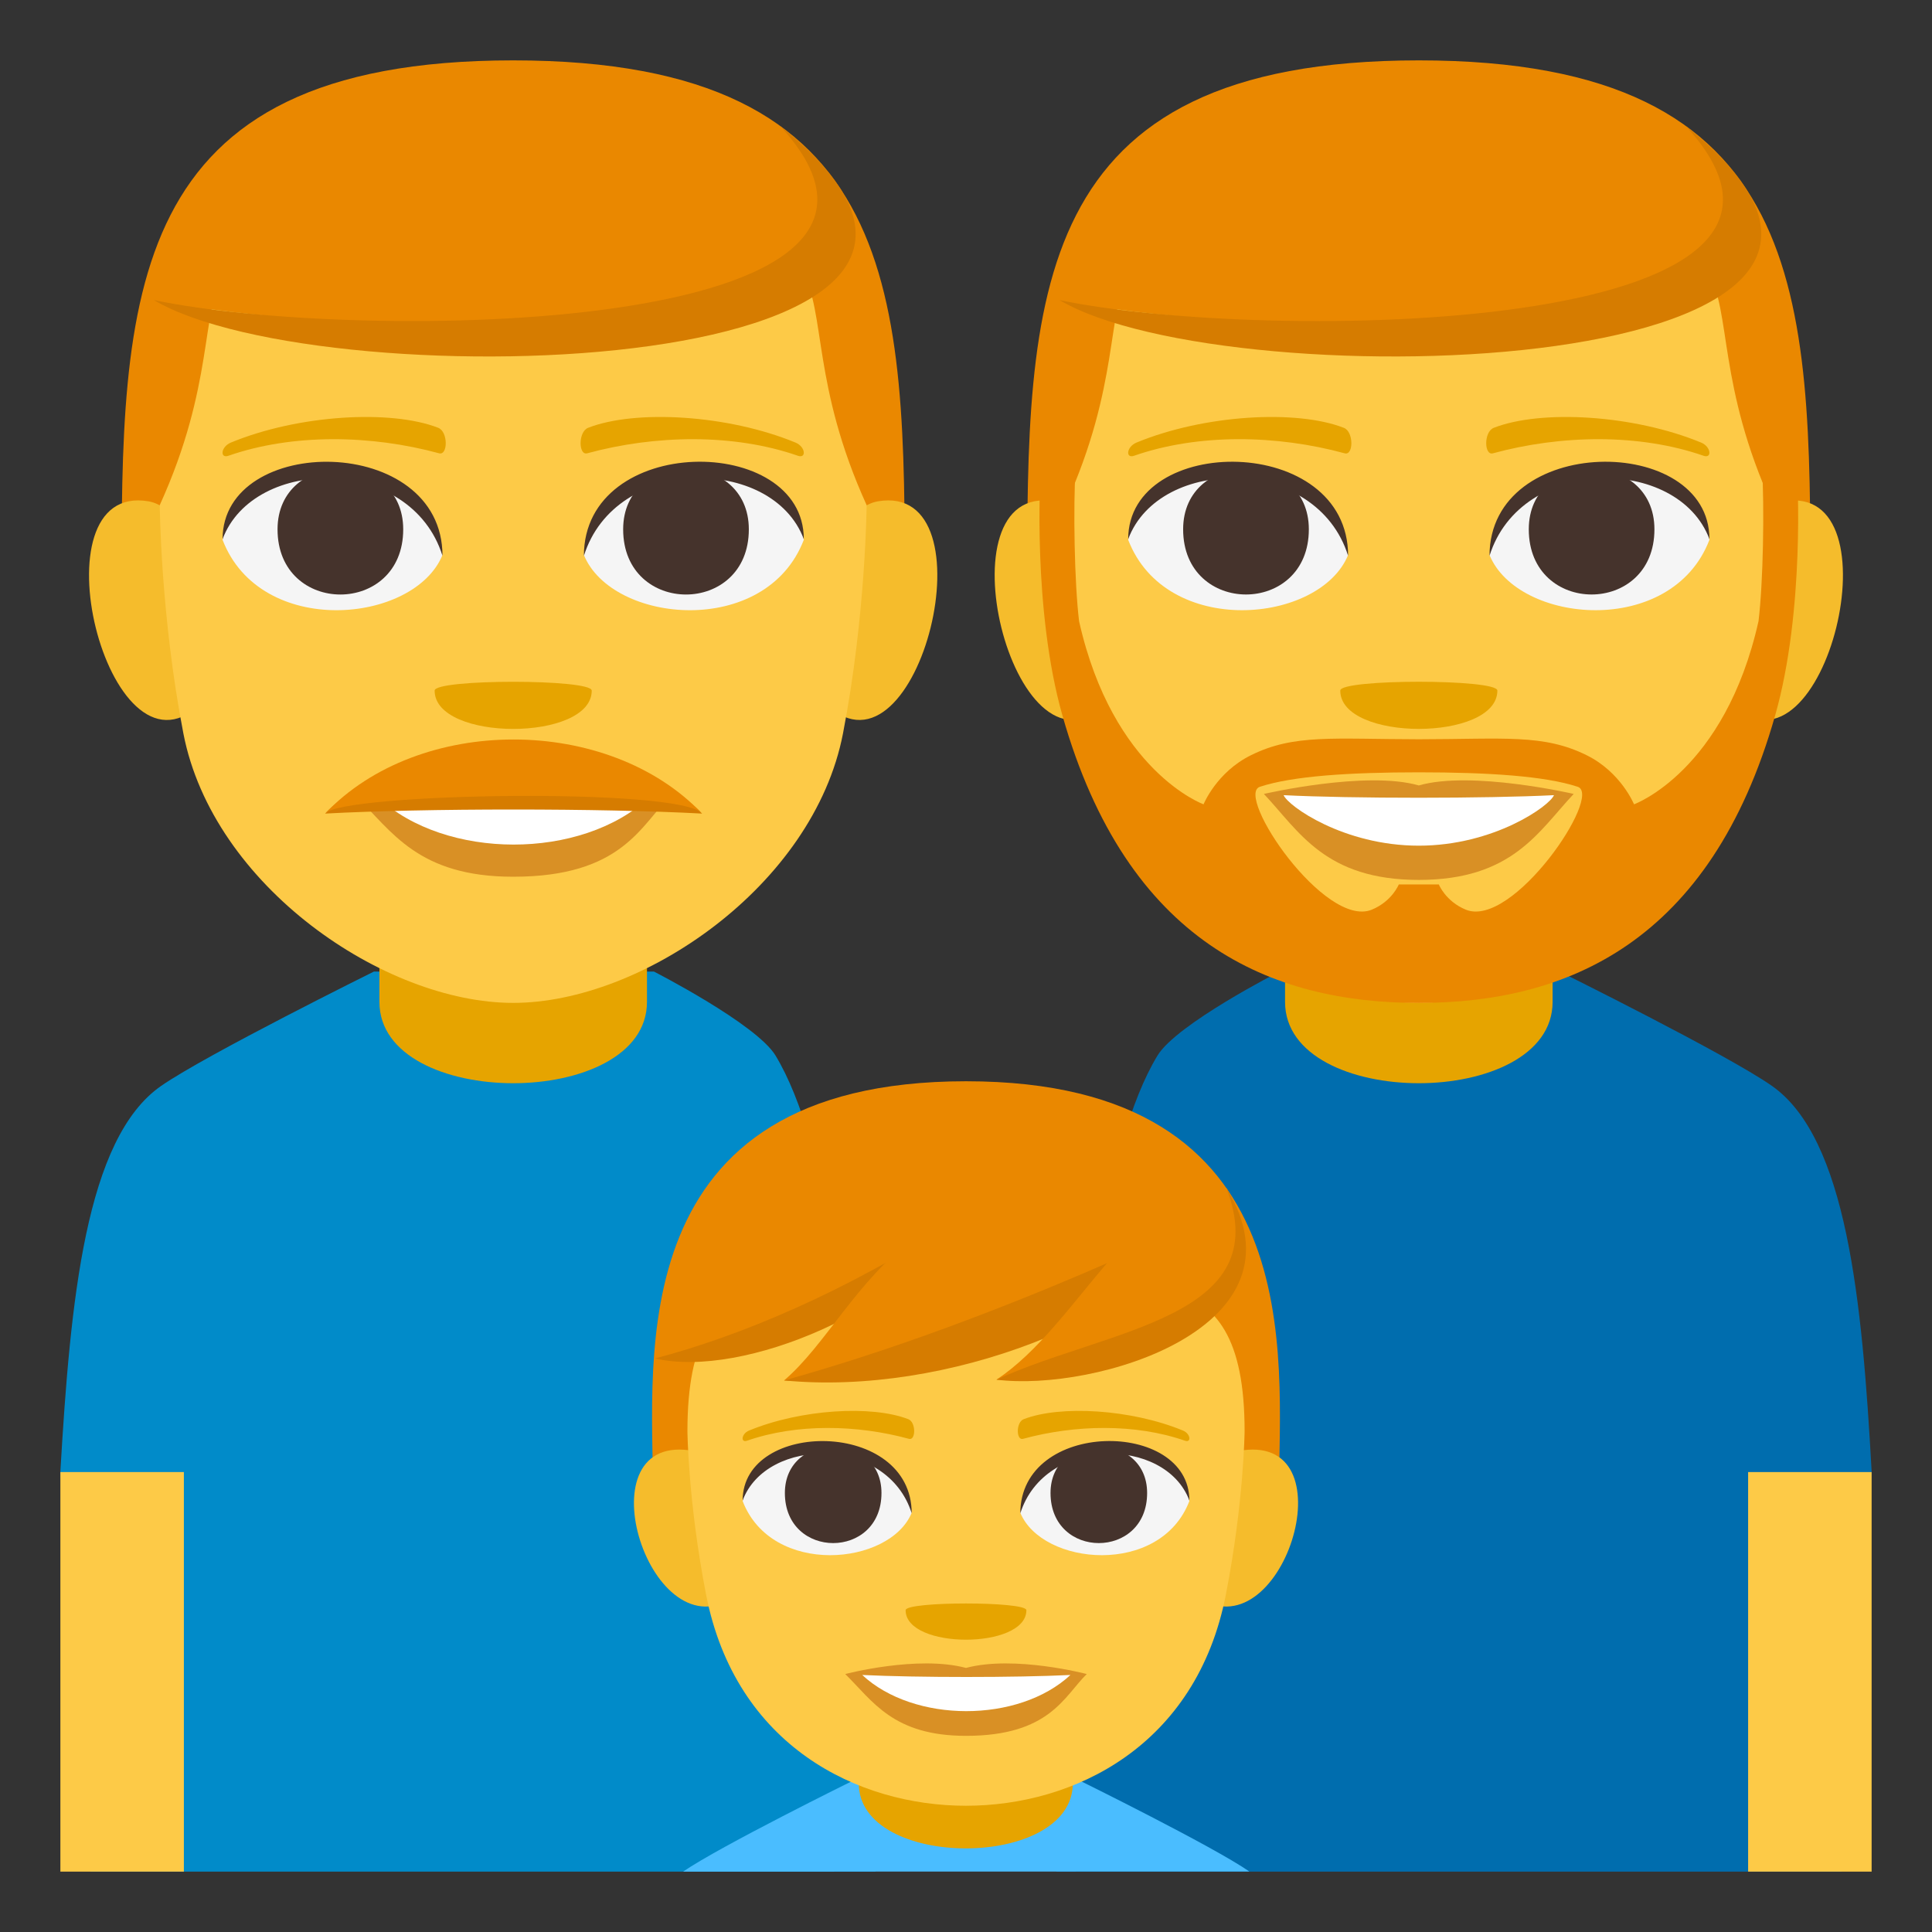<?xml version="1.0" encoding="utf-8"?>
<!-- Generator: Adobe Illustrator 15.0.0, SVG Export Plug-In . SVG Version: 6.00 Build 0)  -->
<!DOCTYPE svg PUBLIC "-//W3C//DTD SVG 1.1//EN" "http://www.w3.org/Graphics/SVG/1.1/DTD/svg11.dtd">
<svg version="1.1" id="Layer_1" xmlns="http://www.w3.org/2000/svg" xmlns:xlink="http://www.w3.org/1999/xlink" x="0px" y="0px"
	 width="64px" height="64px" viewBox="0 0 64 64" enable-background="new 0 0 64 64" xml:space="preserve">
<rect x="0" y="0" width="64" height="64" fill="#333333" stroke="none"/>
<path fill="#018BC9" d="M25.691,34.967c-0.634-1.047-4.029-2.783-4.029-2.783h-9.275c0,0-5.545,2.746-7.045,3.785
	C2.834,37.705,2.332,43.07,2,48.742L3,62h26C29,62,29.217,40.791,25.691,34.967z"/>
<path fill="#E6A400" d="M21.432,33.189c0-0.816,0-4.438,0-4.438h-8.863c0,0,0,3.568,0,4.438
	C12.568,36.781,21.432,36.781,21.432,33.189z"/>
<rect x="2" y="48.764" fill="#FDCA47" width="4.091" height="13.236"/>
<path fill="#EA8800" d="M17,2C4.029,2,4.026,9.805,4.026,19.563h25.946C29.973,9.805,29.969,2,17,2z"/>
<path fill="#F5BC2C" d="M6.602,23.357c1.406-1.309,0.13-6.441-1.682-6.75C1.048,15.947,3.569,26.18,6.602,23.357z"/>
<path fill="#F5BC2C" d="M27.397,23.357c-1.405-1.309-0.13-6.441,1.683-6.75C32.951,15.947,30.43,26.178,27.397,23.357z"/>
<path fill="#FDCA47" d="M17,7.205c-13.551,0-8.091,1.568-11.708,9.527c0,0,0.025,3.65,0.783,7.566
	c0.977,5.049,6.657,8.924,10.925,8.924s9.948-3.875,10.925-8.924c0.758-3.916,0.783-7.566,0.783-7.566
	C25.091,8.773,30.551,7.205,17,7.205z"/>
<path fill="#F5F5F5" d="M26.627,17.883c-1.253,3.264-6.352,2.785-7.285,0.502C20.051,14.717,25.938,14.402,26.627,17.883z"/>
<path fill="#45332C" d="M20.643,17.535c0,2.879,4.163,2.879,4.163,0C24.806,14.861,20.643,14.861,20.643,17.535z"/>
<path fill="#45332C" d="M26.627,17.859c0-3.506-7.285-3.506-7.285,0.555C20.382,15.084,25.586,15.084,26.627,17.859z"/>
<path fill="#F5F5F5" d="M7.373,17.883c1.253,3.264,6.351,2.785,7.285,0.502C13.948,14.717,8.063,14.402,7.373,17.883z"/>
<path fill="#45332C" d="M13.357,17.535c0,2.879-4.163,2.879-4.163,0C9.194,14.863,13.357,14.863,13.357,17.535z"/>
<path fill="#45332C" d="M7.373,17.859c0-3.504,7.285-3.504,7.285,0.553C13.618,15.084,8.413,15.084,7.373,17.859z"/>
<path fill="#D99025" d="M17,26.113c-2.097-0.555-5.204,0.264-5.204,0.264c1.184,1.16,2.051,2.666,5.204,2.666
	c3.613,0,4.226-1.709,5.203-2.666C22.203,26.377,19.093,25.557,17,26.113z"/>
<path fill="#FFFFFF" d="M12.527,26.42c2.228,2.07,6.73,2.084,8.972,0C19.123,26.533,14.92,26.533,12.527,26.42z"/>
<path fill="#E6A400" d="M26.35,14.66c-2.236-0.922-5.298-1.102-6.869-0.488c-0.332,0.131-0.321,0.924-0.028,0.844
	c2.253-0.613,4.848-0.66,6.98,0.082C26.72,15.197,26.685,14.797,26.35,14.66z"/>
<path fill="#E6A400" d="M7.65,14.66c2.235-0.922,5.296-1.102,6.868-0.488c0.331,0.131,0.321,0.924,0.027,0.844
	c-2.253-0.613-4.847-0.66-6.979,0.082C7.279,15.197,7.314,14.797,7.65,14.66z"/>
<path fill="#D67C00" d="M23.258,26.951c-2.44-2.568-10.027-2.59-12.489,0C14.078,26.771,19.928,26.771,23.258,26.951z"/>
<path fill="#EA8800" d="M23.258,26.951c-3.101-3.262-9.369-3.283-12.489,0C11.31,26.268,22.561,26.078,23.258,26.951z"/>
<path fill="#EA8800" d="M27.36,6.01c4.833,6.627-17.6,4.898-22.266,3.93C5.095,9.939,11.947,0.594,27.36,6.01z"/>
<path fill="#D67C00" d="M5.095,9.939c6.701,1.41,27.189,1.217,20.741-5.773C36.35,12.555,10.769,13.303,5.095,9.939z"/>
<path fill="#E6A400" d="M19.602,22.877c0,1.693-5.204,1.693-5.204,0C14.397,22.488,19.602,22.488,19.602,22.877z"/>
<path fill="#006DAE" d="M58.691,35.967c-1.491-1.043-7.029-3.783-7.029-3.783h-9.275c0,0-3.408,1.734-4.045,2.785
	C34.81,40.789,35,62,35,62h26l1-13.258C61.688,43.082,61.175,37.701,58.691,35.967z"/>
<path fill="#E6A400" d="M51.432,33.189c0-0.816,0-4.438,0-4.438h-8.863c0,0,0,3.568,0,4.438
	C42.568,36.781,51.432,36.781,51.432,33.189z"/>
<rect x="57.909" y="48.764" fill="#FDCA47" width="4.091" height="13.236"/>
<path fill="#4ABDFF" d="M41.386,61.996c-1.197-0.832-5.647-3.025-5.647-3.025h-7.451c0,0-4.455,2.197-5.659,3.029L41.386,61.996z"/>
<path fill="#E6A400" d="M35.538,59.076c0-0.652,0-3.551,0-3.551h-7.09c0,0,0,2.855,0,3.551
	C28.448,61.949,35.538,61.949,35.538,59.076z"/>
<path fill="#EA8800" d="M32,35.818c-11.478,0-10.371,9.201-10.371,13.5h20.742C42.371,45.02,43.478,35.818,32,35.818z"/>
<path fill="#F5BC2C" d="M22.821,48.041c-3.578-0.471-1.248,6.844,1.555,4.826C25.674,51.932,24.495,48.262,22.821,48.041z"/>
<path fill="#F5BC2C" d="M41.18,48.041c-1.675,0.221-2.854,3.891-1.555,4.826C42.427,54.883,44.757,47.57,41.18,48.041z"/>
<path fill="#FDCA47" d="M41.229,47.41c0-6.135-3.624-4.77-9.228-4.77s-9.229-1.365-9.229,4.77c0,0,0.02,2.338,0.617,5.41
	c0.979,5.027,5.039,6.998,8.61,6.998s7.634-1.971,8.61-6.998C41.208,49.746,41.229,47.41,41.229,47.41z"/>
<path fill="#EA8800" d="M31.811,40.338c-1.677,2.988-7.955,4.855-10.113,4.662C23.651,43.023,24.52,37.936,31.811,40.338z"/>
<path fill="#D67C00" d="M21.697,45c2.748-0.719,6.316-2.182,10.113-4.662C30.134,43.326,24.62,45.684,21.697,45z"/>
<path fill="#EA8800" d="M40.28,40.176c-2.371,3.559-11.254,5.785-14.307,5.553C28.737,43.375,29.966,37.316,40.28,40.176z"/>
<path fill="#D67C00" d="M25.974,45.729c7.297-2.027,14.307-5.553,14.307-5.553C37.909,43.734,31.297,46.244,25.974,45.729z"/>
<path fill="#EA8800" d="M40.626,39.357c2.844,4.633-4.559,6.531-7.617,6.346C35.751,43.895,37.591,39.213,40.626,39.357z"/>
<path fill="#D67C00" d="M33.009,45.703c3.678-1.688,9.283-2.033,7.617-6.346C43.47,43.99,36.252,46.119,33.009,45.703z"/>
<path fill="#F5F5F5" d="M39.399,49.725c-0.963,2.51-4.881,2.141-5.6,0.387C34.345,47.291,38.87,47.049,39.399,49.725z"/>
<path fill="#45332C" d="M34.8,49.457c0,2.213,3.2,2.213,3.2,0C38,47.402,34.8,47.402,34.8,49.457z"/>
<path fill="#45332C" d="M39.399,49.705c0-2.693-5.6-2.693-5.6,0.428C34.601,47.572,38.601,47.572,39.399,49.705z"/>
<path fill="#F5F5F5" d="M24.601,49.725c0.963,2.51,4.882,2.141,5.6,0.387C29.655,47.291,25.13,47.049,24.601,49.725z"/>
<path fill="#45332C" d="M29.2,49.457c0,2.213-3.2,2.213-3.2,0C26,47.402,29.2,47.402,29.2,49.457z"/>
<path fill="#45332C" d="M24.601,49.705c0-2.691,5.6-2.691,5.6,0.426C29.401,47.572,25.399,47.572,24.601,49.705z"/>
<path fill="#D99025" d="M32,55.252c-1.611-0.428-4,0.203-4,0.203c0.91,0.891,1.577,2.047,4,2.047c2.777,0,3.249-1.313,4-2.047
	C36,55.455,33.609,54.824,32,55.252z"/>
<path fill="#FFFFFF" d="M28.563,55.486c1.711,1.592,5.172,1.602,6.896,0C33.632,55.574,30.401,55.574,28.563,55.486z"/>
<path fill="#E6A400" d="M39.187,47.389c-1.719-0.709-4.071-0.848-5.279-0.375c-0.256,0.1-0.247,0.711-0.021,0.65
	c1.732-0.473,3.726-0.51,5.365,0.061C39.472,47.803,39.444,47.494,39.187,47.389z"/>
<path fill="#E6A400" d="M24.813,47.389c1.719-0.709,4.071-0.848,5.279-0.375c0.255,0.1,0.247,0.711,0.021,0.65
	c-1.732-0.473-3.726-0.51-5.365,0.061C24.528,47.803,24.556,47.494,24.813,47.389z"/>
<path fill="#E6A400" d="M34,53.34c0,1.303-4,1.303-4,0C30,53.043,34,53.043,34,53.34z"/>
<path fill="#EA8800" d="M47,2C34.03,2,34.026,9.806,34.026,19.563h25.946C59.973,9.806,59.969,2,47,2z"/>
<path fill="#F5BC2C" d="M36.602,23.357c1.406-1.309,0.131-6.44-1.682-6.75C31.048,15.948,33.57,26.179,36.602,23.357z"/>
<path fill="#F5BC2C" d="M57.397,23.357c-1.405-1.309-0.13-6.44,1.683-6.75C62.951,15.948,60.43,26.178,57.397,23.357z"/>
<path fill="#FDCA47" d="M47,7.204c-13.551,0-8.09,1.57-11.709,9.529c0,0,0.027,3.65,0.784,7.565
	c0.978,5.048,6.657,8.924,10.925,8.924s9.948-3.876,10.925-8.924c0.758-3.915,0.784-7.565,0.784-7.565
	C55.091,8.774,60.551,7.204,47,7.204z"/>
<path fill="#F5F5F5" d="M56.627,17.883c-1.254,3.264-6.352,2.784-7.285,0.502C50.051,14.716,55.938,14.401,56.627,17.883z"/>
<path fill="#45332C" d="M50.643,17.534c0,2.879,4.162,2.879,4.162,0C54.805,14.862,50.643,14.862,50.643,17.534z"/>
<path fill="#45332C" d="M56.627,17.858c0-3.504-7.285-3.504-7.285,0.555C50.382,15.083,55.586,15.083,56.627,17.858z"/>
<path fill="#F5F5F5" d="M37.373,17.883c1.254,3.264,6.352,2.784,7.285,0.502C43.949,14.716,38.063,14.401,37.373,17.883z"/>
<path fill="#45332C" d="M43.357,17.534c0,2.879-4.164,2.879-4.164,0C39.193,14.862,43.357,14.862,43.357,17.534z"/>
<path fill="#45332C" d="M37.373,17.858c0-3.504,7.285-3.504,7.285,0.554C43.618,15.083,38.414,15.083,37.373,17.858z"/>
<path fill="#E6A400" d="M56.35,14.66c-2.236-0.922-5.297-1.102-6.869-0.487c-0.332,0.129-0.321,0.924-0.027,0.844
	c2.252-0.614,4.846-0.661,6.979,0.081C56.719,15.198,56.685,14.798,56.35,14.66z"/>
<path fill="#E6A400" d="M37.65,14.66c2.236-0.922,5.297-1.102,6.868-0.487c0.331,0.129,0.321,0.924,0.028,0.844
	c-2.254-0.614-4.848-0.662-6.98,0.081C37.279,15.198,37.314,14.798,37.65,14.66z"/>
<path fill="#EA8800" d="M57.36,6.01c4.832,6.628-17.6,4.897-22.265,3.931C35.096,9.94,41.947,0.595,57.36,6.01z"/>
<path fill="#D67C00" d="M35.096,9.94c6.7,1.41,27.188,1.215,20.74-5.773C66.35,12.554,40.77,13.302,35.096,9.94z"/>
<path fill="#E6A400" d="M49.602,22.876c0,1.693-5.204,1.693-5.204,0C44.397,22.487,49.602,22.487,49.602,22.876z"/>
<path fill="#D99025" d="M47,26.019c-1.746-0.503-5.132,0.281-5.132,0.281c1.167,1.239,2.022,2.848,5.132,2.848
	c3.107,0,3.963-1.608,5.131-2.848C52.131,26.3,48.745,25.516,47,26.019z"/>
<path fill="#EA8800" d="M59.535,15.736l-1.168-0.359c0.086,1.482,0.041,3.906-0.113,5.197c-1.117,4.986-4.125,6.07-4.125,6.07
	s-0.43-1.063-1.567-1.625c-1.433-0.71-2.722-0.534-5.562-0.53c-2.842-0.004-4.131-0.18-5.563,0.53
	c-1.139,0.562-1.568,1.625-1.568,1.625s-3.004-1.083-4.123-6.065c-0.155-1.292-0.199-3.718-0.113-5.202l-1.168,0.359
	c0,0-0.264,4.466,0.73,7.968c2.147,7.554,6.926,9.519,11.805,9.519s9.656-1.965,11.803-9.519
	C59.799,20.202,59.535,15.736,59.535,15.736z M41.736,26.063c1.08-0.356,2.965-0.479,5.264-0.479c2.298,0,4.182,0.122,5.263,0.479
	c0.846,0.278-2.148,4.703-3.704,4.072c-0.676-0.278-0.896-0.837-0.896-0.837h-1.326c0,0-0.221,0.559-0.896,0.837
	C43.885,30.766,40.891,26.341,41.736,26.063z"/>
<path fill="#FFFFFF" d="M42.522,26.341c0.14,0.354,1.986,1.673,4.477,1.673c2.491,0,4.338-1.319,4.478-1.673
	C49.245,26.454,44.771,26.456,42.522,26.341z"/>
<path fill="#F5F5F5" d="M39.58,16.688"/>
</svg>
